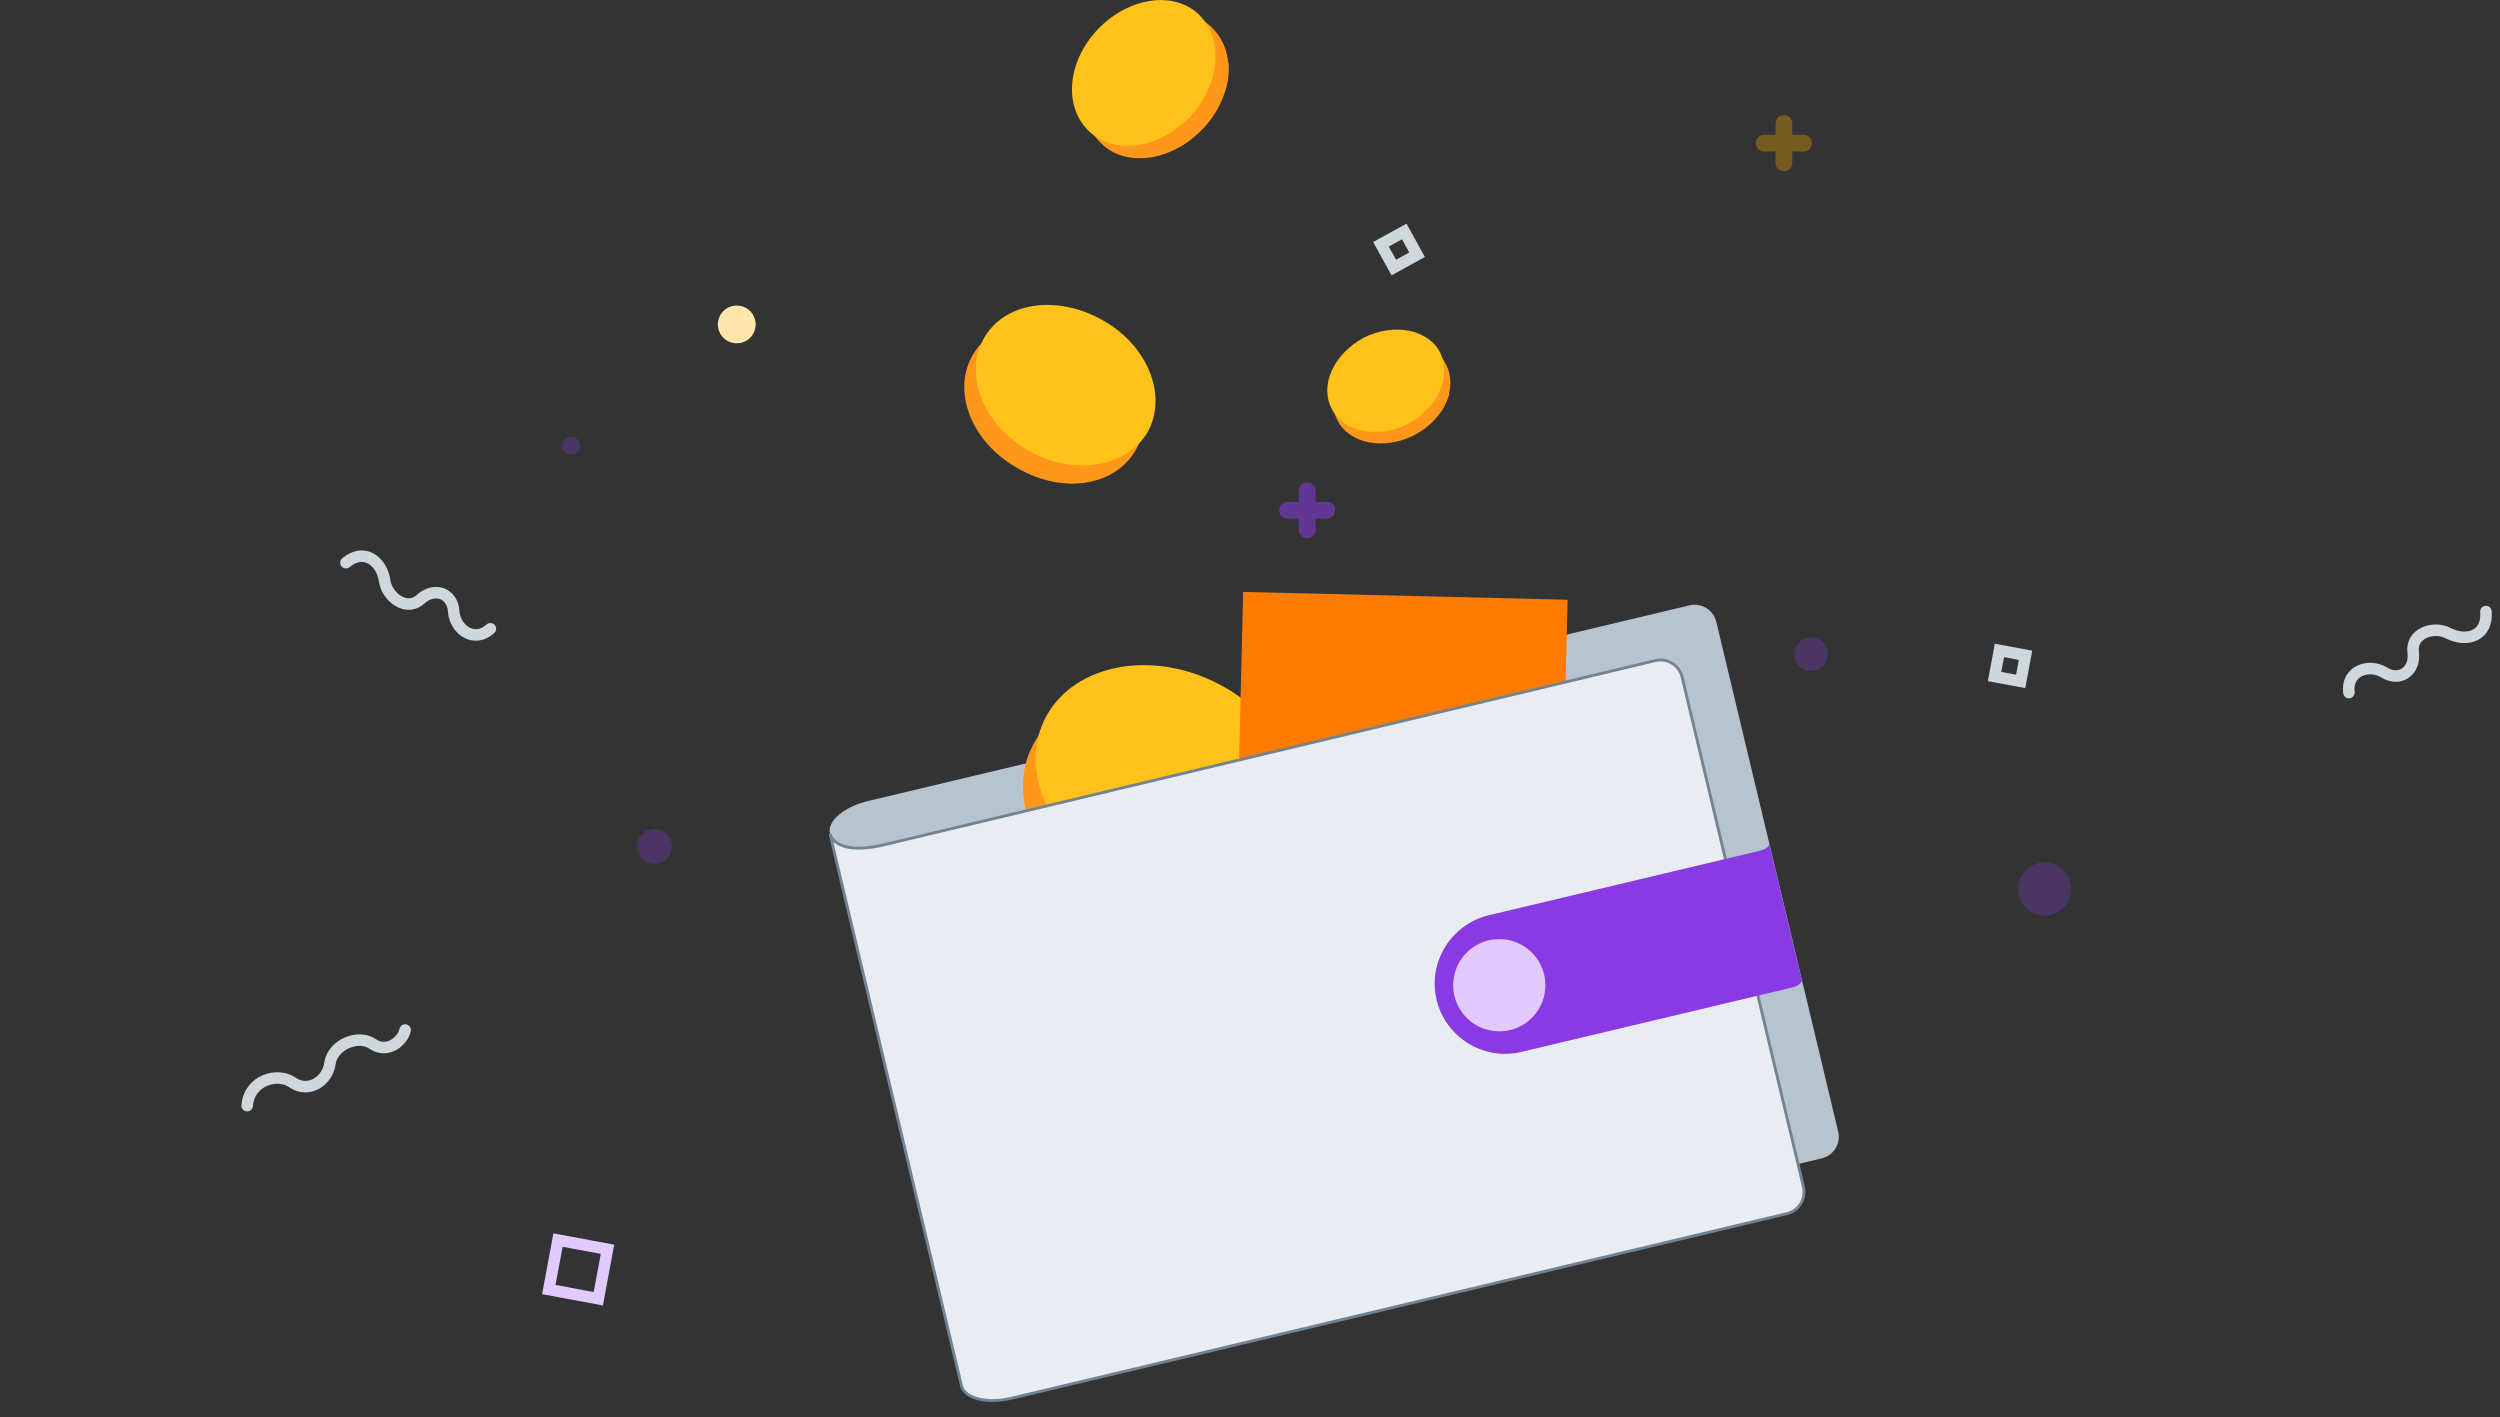 <?xml version="1.0" encoding="UTF-8"?>
<svg width="217px" height="123px" viewBox="0 0 217 123" version="1.1" xmlns="http://www.w3.org/2000/svg" xmlns:xlink="http://www.w3.org/1999/xlink">
    <rect x="0" y="0" width="217" height="123" fill="#333333" stroke="none"/>
    <title>BA87D9A8-4862-4680-A1FA-0B50E57BA8A7</title>
    <g id="💻-Web-Pages" stroke="none" stroke-width="1" fill="none" fill-rule="evenodd">
        <g id="Accueil---aide" transform="translate(-918, -213)">
            <g id="Group-6" transform="translate(291, 207)">
                <g id="Cards/step-Copy-3" transform="translate(628, 6)">
                    <g id="visuel">
                        <g id="confettis" transform="translate(0, 10)">
                            <g id="Group" transform="translate(46, 15.843)">
                                <polygon id="Rectangle" stroke="#E2C9FE" stroke-width="1" stroke-linecap="round" transform="translate(3.184, 84.342) rotate(-79.473) translate(-3.184, -84.342) " points="1 82.157 5.369 82.157 5.369 86.526 1 86.526"></polygon>
                                <g transform="translate(1, 0)" fill-rule="nonzero">
                                    <path d="M54.903,63.337 C54.903,64.247 54.175,65.036 53.204,65.036 C52.294,65.036 51.506,64.308 51.506,63.337 C51.506,62.427 52.234,61.638 53.204,61.638 C54.115,61.638 54.903,62.427 54.903,63.337 Z" id="Path" fill="#FFCB00" opacity="0.321"></path>
                                    <path d="M17.589,2.317 C17.589,3.227 16.861,3.955 15.951,3.955 C15.04,3.955 14.312,3.227 14.312,2.317 C14.312,1.407 15.04,0.679 15.951,0.679 C16.861,0.679 17.589,1.407 17.589,2.317 Z" id="Path" fill="#FFE6AC"></path>
                                    <path d="M2.36,12.856 C2.36,13.281 1.996,13.645 1.571,13.645 C1.146,13.645 0.782,13.281 0.782,12.856 C0.782,12.431 1.146,12.067 1.571,12.067 C1.996,12.067 2.36,12.431 2.36,12.856 Z" id="Path" fill="#893AE3" opacity="0.276"></path>
                                    <circle id="Oval" fill="#893AE3" opacity="0.276" cx="8.813" cy="47.622" r="1.517"></circle>
                                    <path d="M110.663,30.937 C110.663,31.787 109.996,32.393 109.207,32.393 C108.357,32.393 107.751,31.726 107.751,30.937 C107.751,30.088 108.418,29.481 109.207,29.481 C109.996,29.481 110.663,30.148 110.663,30.937 Z" id="Path" fill="#893AE3" opacity="0.276"></path>
                                    <path d="M131.778,51.324 C131.778,52.598 130.746,53.629 129.472,53.629 C128.198,53.629 127.166,52.598 127.166,51.324 C127.166,50.049 128.198,49.018 129.472,49.018 C130.746,49.018 131.778,50.049 131.778,51.324 Z" id="Path" fill="#893AE3" opacity="0.276"></path>
                                </g>
                            </g>
                            <g id="Group" transform="translate(29.916, 64.097) rotate(55) translate(-29.916, -64.097) translate(8.68, 43.165)" stroke="#CED7DB" stroke-linecap="round">
                                <path d="M11.93,0.195 C12.173,2.076 10.231,2.743 8.896,1.954 C7.561,1.105 6.166,2.015 6.348,3.653 C6.591,5.291 4.588,5.959 3.314,5.352 C1.676,4.503 -0.144,5.17 0.038,7.172" id="Path"></path>
                                <path d="M29.852,39.371 C29.185,37.247 31.187,35.67 32.765,36.034 C34.342,36.398 35.556,34.82 35.131,33.243 C34.767,31.665 36.466,29.966 37.983,30.331 C39.499,30.634 40.288,29.056 40.106,28.146" id="Path" transform="translate(34.926, 33.759) rotate(-33) translate(-34.926, -33.759) "></path>
                            </g>
                            <g id="Group" transform="translate(109.719, 0)">
                                <path d="M93.167,50.117 C92.924,48.236 94.866,47.569 96.201,48.357 C97.535,49.207 98.931,48.297 98.749,46.658 C98.506,44.96 100.508,44.292 101.783,44.96 C103.481,45.809 105.241,45.142 105.059,43.079" id="Path" stroke="#CED7DB" stroke-linecap="round"></path>
                                <polygon id="Rectangle" stroke="#CED7DB" stroke-width="1" stroke-linecap="round" transform="translate(10.716, 11.658) rotate(61.131) translate(-10.716, -11.658) " points="9.563 10.505 11.869 10.505 11.869 12.811 9.563 12.811"></polygon>
                                <polygon id="Rectangle" stroke="#CED7DB" stroke-width="1" stroke-linecap="round" transform="translate(63.753, 47.801) rotate(100.527) translate(-63.753, -47.801) " points="62.6 46.648 64.906 46.648 64.906 48.954 62.6 48.954"></polygon>
                                <polygon id="Rectangle" stroke="#CED7DB" stroke-width="1" stroke-linecap="round" transform="translate(23.816, 78.492) rotate(96.834) translate(-23.816, -78.492) " points="22.481 77.157 25.151 77.157 25.151 79.826 22.481 79.826"></polygon>
                                <path d="M45.82,1.699 L44.849,1.699 L44.849,0.728 C44.849,0.303 44.546,0 44.121,0 C43.697,0 43.393,0.303 43.393,0.728 L43.393,1.699 L42.422,1.699 C41.998,1.699 41.694,2.002 41.694,2.427 C41.694,2.852 41.998,3.155 42.422,3.155 L43.393,3.155 L43.393,4.126 C43.393,4.551 43.697,4.854 44.121,4.854 C44.546,4.854 44.849,4.551 44.849,4.126 L44.849,3.155 L45.82,3.155 C46.245,3.155 46.548,2.852 46.548,2.427 C46.548,2.002 46.245,1.699 45.82,1.699 Z" id="Path" fill="#FFB100" fill-rule="nonzero" opacity="0.326"></path>
                                <path d="M4.44,33.564 L3.47,33.564 L3.47,32.593 C3.47,32.169 3.166,31.865 2.742,31.865 C2.317,31.865 2.013,32.169 2.013,32.593 L2.013,33.564 L1.043,33.564 C0.618,33.564 0.315,33.867 0.315,34.292 C0.315,34.717 0.618,35.02 1.043,35.02 L2.013,35.02 L2.013,35.991 C2.013,36.416 2.317,36.719 2.742,36.719 C3.166,36.719 3.47,36.416 3.47,35.991 L3.47,35.02 L4.44,35.02 C4.865,35.02 5.169,34.717 5.169,34.292 C5.229,33.867 4.865,33.564 4.44,33.564 Z" id="Path" fill="#893AE3" fill-rule="nonzero" opacity="0.552"></path>
                            </g>
                        </g>
                        <g id="Group-5" transform="translate(71, 52)" fill="#B7C4D0" fill-rule="nonzero">
                            <g id="back-port" transform="translate(0, 0)">
                                <path d="M3.461,17.501 C1.285,17.996 -0.247,19.281 0.049,20.369 C0.297,21.456 2.175,21.951 4.4,21.407 L13.991,61.6 C14.485,63.775 16.661,65.061 18.836,64.566 L86.121,48.548 C87.16,48.301 87.802,47.263 87.555,46.225 L76.975,1.978 C76.728,0.939 75.69,0.297 74.652,0.544 L3.461,17.501 Z" id="Path"></path>
                            </g>
                        </g>
                        <g id="ps" transform="translate(82, 0)" fill-rule="nonzero">
                            <g id="Group" transform="translate(10, 0)">
                                <g transform="translate(0.636, 0.636)">
                                    <g fill="#FF981A" id="Path">
                                        <path d="M10.755,10.564 C8.082,13.364 4.136,13.936 1.973,11.836 C-0.255,9.736 0.064,5.791 2.736,2.991 C5.409,0.191 9.355,-0.382 11.518,1.718 C13.745,3.818 13.427,7.764 10.755,10.564 Z"></path>
                                        <path d="M9.8,9.609 C7.827,11.709 4.836,12.155 3.182,10.564 C1.527,8.973 1.782,5.982 3.755,3.882 C5.727,1.782 8.718,1.336 10.373,2.927 C12.027,4.518 11.773,7.509 9.8,9.609 Z"></path>
                                        <path d="M12.982,4.773 L0.7,6.491 C0.445,7.382 0.445,8.273 0.573,9.1 L12.664,7.382 C12.982,6.555 13.045,5.6 12.982,4.773 Z"></path>
                                        <path d="M9.8,9.609 C7.827,11.709 4.836,12.155 3.182,10.564 C1.527,8.973 1.782,5.982 3.755,3.882 C5.727,1.782 8.718,1.336 10.373,2.927 C12.027,4.518 11.773,7.509 9.8,9.609 Z"></path>
                                    </g>
                                    <g>
                                        <path d="M8.655,8.591 C6.682,10.691 3.691,11.136 2.036,9.545 C0.318,7.955 0.573,4.964 2.609,2.864 C4.645,0.764 7.573,0.318 9.227,1.909 C10.882,3.5 10.627,6.427 8.655,8.591 Z" id="Path" fill="#FFC21A"></path>
                                        <path d="M1.655,9.864 C-0.255,8.082 -1.66533454e-16,4.773 2.227,2.482 C4.391,0.191 7.7,-0.255 9.609,1.527 C11.518,3.309 11.264,6.618 9.036,8.909 C6.809,11.2 3.564,11.645 1.655,9.864 Z M9.1,2.036 C7.509,0.573 4.709,1.018 2.736,3.055 C0.827,5.091 0.509,7.955 2.1,9.418 C3.691,10.882 6.491,10.436 8.464,8.4 C10.373,6.364 10.691,3.5 9.1,2.036 Z" id="Shape" fill="#FF981A"></path>
                                    </g>
                                </g>
                                <path d="M10.309,10.118 C7.636,12.918 3.691,13.491 1.527,11.391 C-0.7,9.291 -0.382,5.345 2.291,2.545 C4.964,-0.255 8.909,-0.827 11.073,1.273 C13.236,3.373 12.918,7.318 10.309,10.118 Z" id="Path" fill="#FFC21A"></path>
                            </g>
                            <g id="Group" transform="translate(0, 26)">
                                <g transform="translate(0, 1)">
                                    <g fill="#FF981A" id="Path">
                                        <path d="M5.1,13.5 C1.2,11.2 -0.4,6.8 1.5,3.7 C3.4,0.6 8,0.1 11.9,2.4 C15.8,4.7 17.4,9.1 15.5,12.2 C13.6,15.3 9,15.9 5.1,13.5 Z"></path>
                                        <path d="M5.9,12.2 C3,10.4 1.8,7.1 3.2,4.8 C4.6,2.5 8.1,2.1 11,3.8 C13.9,5.6 15.1,8.9 13.7,11.2 C12.3,13.5 8.8,13.9 5.9,12.2 Z"></path>
                                        <path d="M12.3,14.6 L7.3,1 C6.2,1 5.2,1.1 4.3,1.5 L9.2,14.9 C10.3,15 11.3,14.9 12.3,14.6 Z"></path>
                                        <path d="M5.9,12.2 C3,10.4 1.8,7.1 3.2,4.8 C4.6,2.5 8.1,2.1 11,3.8 C13.9,5.6 15.1,8.9 13.7,11.2 C12.3,13.5 8.8,13.9 5.9,12.2 Z"></path>
                                    </g>
                                    <g transform="translate(3, 0)">
                                        <path d="M3.9,10.6 C1,8.8 -0.2,5.5 1.2,3.2 C2.6,0.9 6.1,0.5 9,2.2 C11.9,4 13.1,7.3 11.7,9.6 C10.3,11.9 6.8,12.4 3.9,10.6 Z" id="Path" fill="#FFC21A"></path>
                                        <path d="M0.7,2.9 C2.3,0.3 6.1,-0.2 9.3,1.7 C12.5,3.6 13.8,7.3 12.2,9.9 C10.6,12.5 6.8,13 3.6,11.1 C0.4,9.2 -0.9,5.5 0.7,2.9 Z M11.5,9.5 C12.8,7.3 11.6,4.2 8.8,2.5 C6,0.8 2.6,1.2 1.3,3.3 C1.14491749e-16,5.5 1.2,8.6 4,10.3 C6.8,12.1 10.2,11.7 11.5,9.5 Z" id="Shape" fill="#FF981A"></path>
                                    </g>
                                </g>
                                <path d="M6.1,13 C2.2,10.7 0.6,6.3 2.5,3.2 C4.4,0.1 9,-0.4 12.9,1.9 C16.8,4.2 18.4,8.6 16.5,11.7 C14.5,14.7 9.9,15.3 6.1,13 Z" id="Path" fill="#FFC21A"></path>
                            </g>
                            <g id="Group" transform="translate(32, 28)">
                                <g transform="translate(0, 1)">
                                    <g fill="#FF981A" id="Path">
                                        <path d="M7.7,8.8 C5.1,10.1 2.1,9.5 1.1,7.5 C2.22044605e-16,5.4 1.3,2.7 3.9,1.3 C6.5,0 9.5,0.6 10.5,2.6 C11.6,4.7 10.3,7.5 7.7,8.8 Z"></path>
                                        <path d="M7.2,7.9 C5.2,8.9 3,8.5 2.2,6.9 C1.4,5.3 2.3,3.3 4.3,2.3 C6.3,1.3 8.5,1.7 9.3,3.3 C10.1,4.8 9.2,6.9 7.2,7.9 Z"></path>
                                        <path d="M10.8,5.2 L1.6,3.3 C1.2,3.9 0.9,4.5 0.8,5.1 L9.9,6.9 C10.3,6.5 10.6,5.8 10.8,5.2 Z"></path>
                                        <path d="M7.2,7.9 C5.2,8.9 3,8.5 2.2,6.9 C1.4,5.3 2.3,3.3 4.3,2.3 C6.3,1.3 8.5,1.7 9.3,3.3 C10.1,4.8 9.2,6.9 7.2,7.9 Z"></path>
                                    </g>
                                    <g>
                                        <path d="M6.7,6.8 C4.7,7.8 2.5,7.4 1.7,5.8 C0.9,4.2 1.8,2.2 3.8,1.2 C5.8,0.2 8,0.6 8.8,2.2 C9.6,3.8 8.7,5.8 6.7,6.8 Z" id="Path" fill="#FFC21A"></path>
                                        <path d="M1.3,6 C0.4,4.2 1.4,1.9 3.6,0.8 C5.8,-0.3 8.2,0.2 9.1,2 C10,3.8 9,6.1 6.8,7.2 C4.7,8.3 2.2,7.8 1.3,6 Z M8.7,2.2 C8,0.7 5.8,0.3 3.9,1.3 C2,2.3 1.1,4.3 1.8,5.7 C2.5,7.2 4.7,7.6 6.6,6.6 C8.5,5.7 9.4,3.7 8.7,2.2 Z" id="Shape" fill="#FF981A"></path>
                                    </g>
                                </g>
                                <path d="M7.2,8.8 C4.6,10.1 1.6,9.5 0.6,7.5 C-0.5,5.4 0.8,2.7 3.4,1.3 C6,0 9,0.6 10,2.6 C11,4.7 9.8,7.4 7.2,8.8 Z" id="Path" fill="#FFC21A"></path>
                            </g>
                        </g>
                        <g id="p" transform="translate(84, 54)" fill-rule="nonzero">
                            <g id="Group" transform="translate(0, 2.268)">
                                <g fill="#FF981A">
                                    <ellipse id="Oval" transform="translate(15.179, 13.733) rotate(-64.539) translate(-15.179, -13.733) " cx="15.179" cy="13.733" rx="9.376" ry="11.795"></ellipse>
                                    <path d="M12.098,20.112 C7.637,17.995 5.444,13.459 7.107,9.905 C8.846,6.427 13.761,5.293 18.222,7.41 C22.683,9.527 24.876,14.063 23.212,17.617 C21.473,21.095 16.559,22.229 12.098,20.112 Z" id="Path"></path>
                                    <path d="M21.624,22.759 L12.4,3.932 C10.812,4.007 9.376,4.385 8.09,5.066 L17.163,23.59 C18.827,23.59 20.339,23.288 21.624,22.759 Z" id="Path"></path>
                                    <path d="M12.098,20.112 C7.637,17.995 5.444,13.459 7.107,9.905 C8.846,6.427 13.761,5.293 18.222,7.41 C22.683,9.527 24.876,14.063 23.212,17.617 C21.473,21.095 16.559,22.229 12.098,20.112 Z" id="Path"></path>
                                </g>
                                <g transform="translate(6.805, 3.024)">
                                    <path d="M6.502,14.744 C2.041,12.627 -0.227,8.09 1.512,4.537 C3.176,0.983 8.166,-0.151 12.551,1.966 C16.937,4.083 19.205,8.62 17.541,12.173 C15.802,15.651 10.888,16.861 6.502,14.744 Z" id="Path" fill="#FFC21A"></path>
                                    <path d="M0.68,4.159 C2.571,0.227 8.015,-1.134 12.929,1.21 C17.768,3.554 20.188,8.62 18.298,12.551 C16.407,16.483 10.963,17.844 6.049,15.5 C1.21,13.232 -1.21,8.09 0.68,4.159 Z M17.239,12.022 C18.827,8.695 16.634,4.385 12.324,2.344 C8.015,0.302 3.327,1.361 1.739,4.612 C0.151,7.939 2.344,12.324 6.654,14.366 C10.963,16.407 15.651,15.349 17.239,12.022 Z" id="Shape" fill="#FF981A"></path>
                                </g>
                            </g>
                            <ellipse id="Oval" fill="#FFC21A" transform="translate(16.284, 13.604) rotate(-64.534) translate(-16.284, -13.604) " cx="16.284" cy="13.604" rx="9.376" ry="11.796"></ellipse>
                        </g>
                        <g id="billet" transform="translate(114.177, 76.076) rotate(-25) translate(-114.177, -76.076) translate(84.677, 43.076)" fill="#FF7C00" fill-rule="nonzero">
                            <polygon id="Rectangle" transform="translate(34.691, 36.534) rotate(-63.619) translate(-34.691, -36.534) " points="9.315 22.448 60.066 22.448 60.066 50.62 9.315 50.62"></polygon>
                        </g>
                        <g id="front-port" transform="translate(71.049, 57.286)" fill-rule="nonzero">
                            <path d="M4.351,16.12 C0.297,16.961 -1.73688224e-13,15.082 -1.73688224e-13,15.082 L0.445,17.01 C0.445,17.01 8.652,51.518 11.42,63.037 C11.618,63.878 13.2,64.669 15.771,64.075 L83.056,48.057 C84.094,47.81 84.737,46.772 84.49,45.734 L73.96,1.487 C73.712,0.448 72.674,-0.194 71.636,0.053 L4.351,16.12 Z" id="Path" stroke="#728393" stroke-width="0.25" fill="#E9EDF2"></path>
                            <path d="M80.683,16.565 C81.672,16.318 81.524,15.873 81.524,15.873 L81.622,16.368 C81.622,16.368 83.649,24.92 84.342,27.738 C84.391,27.936 84.144,28.282 83.501,28.43 L60.018,34.017 C56.755,34.808 53.443,32.781 52.652,29.518 L52.652,29.518 C51.861,26.255 53.888,22.943 57.2,22.152 L80.683,16.565 Z" id="Path" fill="#893AE3"></path>
                            <circle id="Oval" fill="#E2C9FE" transform="translate(58.089, 28.232) rotate(-1.385) translate(-58.089, -28.232) " cx="58.089" cy="28.232" r="4.004"></circle>
                        </g>
                    </g>
                </g>
            </g>
        </g>
    </g>
</svg>